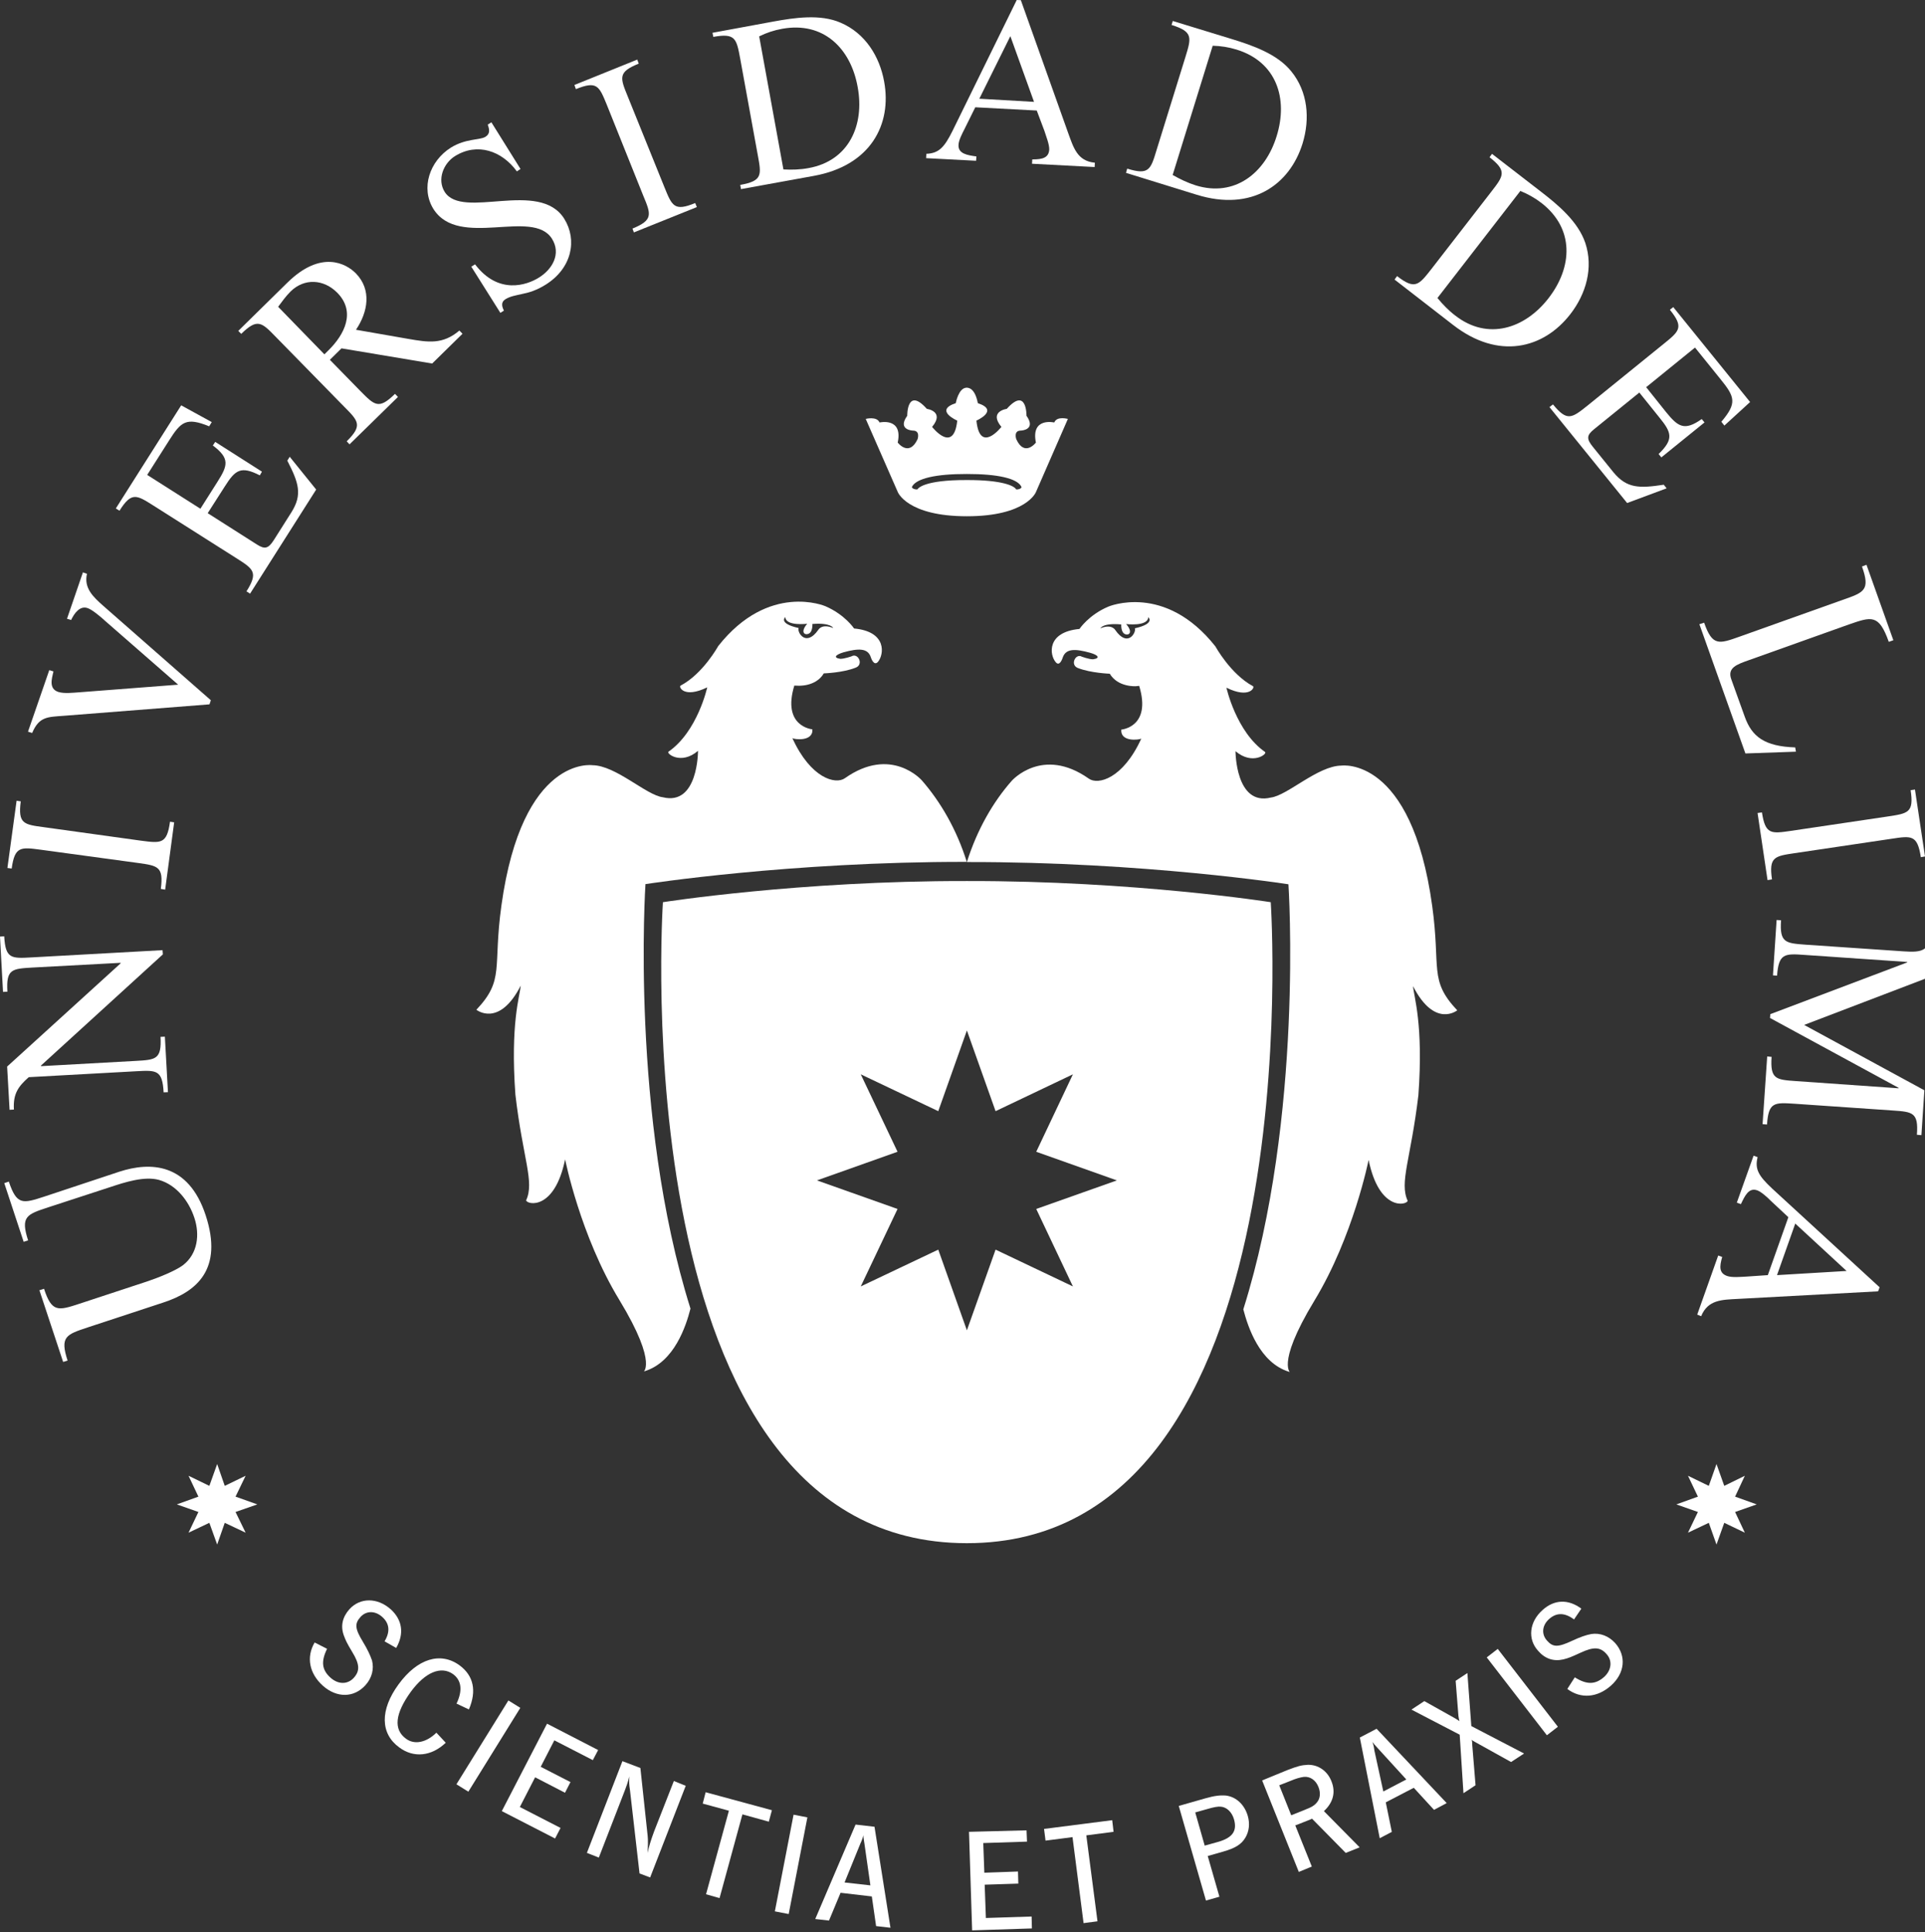 <?xml version="1.0" encoding="utf-8"?>
<!-- Generator: Adobe Illustrator 16.0.0, SVG Export Plug-In . SVG Version: 6.00 Build 0)  -->
<!DOCTYPE svg PUBLIC "-//W3C//DTD SVG 1.1//EN" "http://www.w3.org/Graphics/SVG/1.1/DTD/svg11.dtd">
<svg version="1.1" id="Capa_1" xmlns="http://www.w3.org/2000/svg" xmlns:xlink="http://www.w3.org/1999/xlink" x="0px" y="0px"
	 width="33.754px" height="33.876px" viewBox="0 0 33.754 33.876" enable-background="new 0 0 33.754 33.876" xml:space="preserve">
<rect x="0" y="0" width="33.754" height="33.876" fill="#333333" stroke="none"/>
<g>
	<path fill="#FFFFFF" d="M1.534,23.276c-0.372,0.124-0.486,0.16-0.349,0.58l-0.078,0.024l-0.416-1.257l0.081-0.026
		c0.136,0.419,0.249,0.385,0.626,0.261l1.175-0.387c0.176-0.058,0.496-0.183,0.634-0.286c0.261-0.2,0.299-0.538,0.201-0.832
		c-0.096-0.293-0.313-0.576-0.619-0.664c-0.258-0.072-0.607,0.043-0.846,0.122l-1.1,0.359c-0.374,0.123-0.486,0.16-0.35,0.579
		l-0.078,0.025l-0.34-1.029l0.08-0.027c0.14,0.422,0.249,0.384,0.625,0.262l1.314-0.436c0.537-0.174,1.209-0.161,1.513,0.766
		c0.31,0.947-0.159,1.338-0.745,1.529L1.534,23.276z"/>
	<path fill="#FFFFFF" d="M2.378,18.602c0.354-0.02,0.458-0.025,0.437-0.422l0.076-0.003l0.054,0.973l-0.076,0.003
		c-0.021-0.396-0.128-0.389-0.479-0.37l-1.886,0.104c-0.18,0.161-0.277,0.285-0.26,0.568l-0.076,0.004l-0.043-0.758l1.99-1.81
		v-0.009l-1.549,0.083c-0.354,0.021-0.461,0.026-0.436,0.423l-0.077,0.004L0,16.422l0.074-0.005c0.022,0.396,0.125,0.39,0.48,0.37
		l2.296-0.127l0.006,0.074l-2.138,1.95l0.001,0.01L2.378,18.602z"/>
	<path fill="#FFFFFF" d="M2.47,14.74c0.353,0.046,0.457,0.063,0.511-0.332l0.073,0.011l-0.158,1.18L2.82,15.586
		c0.051-0.392-0.051-0.406-0.401-0.455l-1.705-0.232c-0.351-0.047-0.456-0.061-0.509,0.33l-0.075-0.01l0.161-1.179l0.073,0.011
		c-0.051,0.393,0.053,0.406,0.406,0.453L2.47,14.74z"/>
	<path fill="#FFFFFF" d="M1.846,10.889c-0.063-0.06-0.229-0.2-0.306-0.225c-0.142-0.053-0.242,0.099-0.293,0.207l-0.072-0.022
		l0.279-0.813l0.071,0.025c-0.058,0.251,0.11,0.406,0.285,0.561l1.887,1.656l-0.024,0.072l-2.559,0.201
		c-0.28,0.021-0.429,0.013-0.55,0.301l-0.073-0.023l0.373-1.079l0.073,0.023c-0.029,0.129-0.085,0.302,0.084,0.359
		c0.104,0.034,0.27,0.013,0.377,0.006l1.726-0.133L1.846,10.889z"/>
	<path fill="#FFFFFF" d="M3.514,8.92l0.301-0.475c0.179-0.282,0.219-0.408-0.083-0.634l0.042-0.063L4.593,8.27L4.556,8.335
		c-0.333-0.17-0.43-0.096-0.612,0.191L3.642,8.998l0.861,0.548c0.145,0.093,0.204,0.07,0.3-0.079L5.11,8.982
		c0.197-0.312,0.126-0.519-0.072-0.905L5.08,8.009l0.464,0.575l-1.159,1.825l-0.063-0.04c0.211-0.334,0.121-0.393-0.176-0.581
		L2.692,8.866C2.395,8.678,2.306,8.619,2.095,8.955l-0.064-0.04l1.146-1.808l0.536,0.294L3.668,7.475
		C3.266,7.312,3.174,7.391,2.963,7.726L2.581,8.327L3.514,8.92z"/>
	<path fill="#FFFFFF" d="M4.877,5.379C4.946,5.287,5.01,5.196,5.095,5.111c0.243-0.239,0.583-0.217,0.821,0.024
		c0.326,0.334,0.126,0.731-0.16,1.011L5.688,6.213L4.877,5.379z M8.11,5.852L8.055,5.796C7.761,6.045,7.508,6.002,7.159,5.942
		l-0.917-0.16c0.209-0.31,0.28-0.7-0.003-0.99C6.067,4.619,5.628,4.379,5.041,4.954L4.178,5.802L4.23,5.854
		c0.282-0.276,0.356-0.205,0.603,0.05l1.204,1.229c0.249,0.251,0.324,0.328,0.042,0.605l0.05,0.053L6.978,6.96L6.926,6.906
		C6.643,7.185,6.57,7.11,6.319,6.856L5.784,6.309l0.204-0.201l1.59,0.266L8.11,5.852z"/>
	<path fill="#FFFFFF" d="M9.127,2.963L9.063,3.005C8.802,2.646,8.37,2.493,7.977,2.738C7.773,2.866,7.663,3.149,7.797,3.364
		C8.109,3.86,9.456,3.138,9.894,3.836c0.231,0.371,0.135,0.864-0.321,1.152C9.411,5.091,9.271,5.132,9.157,5.154
		C9.04,5.181,8.948,5.194,8.862,5.247C8.781,5.298,8.799,5.372,8.836,5.446l-0.062,0.04l-0.51-0.81l0.066-0.041
		c0.408,0.538,0.909,0.365,1.12,0.232c0.238-0.147,0.392-0.419,0.229-0.68C9.341,3.646,8.044,4.37,7.599,3.663
		c-0.226-0.367-0.065-0.84,0.306-1.074C8.032,2.51,8.161,2.475,8.268,2.456c0.111-0.021,0.2-0.028,0.245-0.058
		c0.086-0.054,0.069-0.132,0.039-0.212l0.064-0.042L9.127,2.963z"/>
	<path fill="#FFFFFF" d="M11.651,3.284c0.133,0.327,0.171,0.428,0.539,0.276l0.029,0.071l-1.104,0.444L11.09,4.008
		c0.364-0.149,0.327-0.248,0.19-0.575L10.64,1.837c-0.134-0.327-0.171-0.425-0.542-0.274L10.072,1.49l1.102-0.445L11.2,1.116
		c-0.366,0.147-0.328,0.244-0.194,0.572L11.651,3.284z"/>
	<path fill="#FFFFFF" d="M13.312,0.638c0.126-0.063,0.262-0.108,0.403-0.133c0.722-0.132,1.203,0.341,1.324,1.022
		c0.123,0.663-0.151,1.292-0.86,1.42c-0.146,0.028-0.297,0.032-0.442,0.024L13.312,0.638z M13.287,2.718
		c0.065,0.351,0.085,0.454-0.307,0.524l0.013,0.074l1.277-0.232c0.998-0.181,1.371-0.904,1.233-1.654
		c-0.08-0.444-0.334-0.847-0.759-1.03c-0.36-0.159-0.815-0.089-1.189-0.021l-1.062,0.196l0.015,0.072
		c0.389-0.071,0.406,0.033,0.471,0.381L13.287,2.718z"/>
	<path fill="#FFFFFF" d="M18.131,1.786l-0.959-0.055l0.544-1.097L18.131,1.786z M18.179,1.938l0.134,0.356
		c0.027,0.088,0.087,0.234,0.085,0.326c-0.008,0.147-0.118,0.176-0.297,0.175l-0.005,0.076l1.098,0.058l0.004-0.076
		c-0.31-0.028-0.376-0.269-0.47-0.526L17.9,0.003L17.828,0l-1.126,2.295c-0.143,0.287-0.238,0.393-0.459,0.402l-0.004,0.076
		l0.876,0.046l0.006-0.076c-0.155-0.021-0.324-0.046-0.314-0.203c0.002-0.08,0.068-0.205,0.105-0.277l0.189-0.382L18.179,1.938z"/>
	<path fill="#FFFFFF" d="M21.264,0.802c0.138,0.003,0.282,0.025,0.417,0.067c0.702,0.215,0.91,0.859,0.704,1.519
		c-0.198,0.644-0.732,1.075-1.42,0.862c-0.142-0.045-0.277-0.11-0.403-0.182L21.264,0.802z M20.278,2.637
		c-0.102,0.339-0.135,0.437-0.513,0.32l-0.021,0.074l1.241,0.384c0.964,0.298,1.629-0.172,1.855-0.899
		c0.133-0.434,0.094-0.907-0.199-1.266c-0.248-0.306-0.678-0.453-1.044-0.566l-1.033-0.316l-0.021,0.07
		c0.378,0.117,0.348,0.22,0.244,0.558L20.278,2.637z"/>
	<path fill="#FFFFFF" d="M26.659,3.348c0.131,0.054,0.256,0.123,0.371,0.212c0.579,0.451,0.546,1.124,0.121,1.671
		c-0.412,0.531-1.063,0.745-1.631,0.304c-0.117-0.088-0.222-0.197-0.315-0.31L26.659,3.348z M25.095,4.722
		c-0.219,0.279-0.285,0.362-0.598,0.119l-0.044,0.061l1.027,0.796c0.797,0.619,1.586,0.415,2.054-0.188
		c0.277-0.356,0.409-0.815,0.263-1.252c-0.128-0.375-0.477-0.666-0.782-0.901l-0.853-0.659l-0.044,0.059
		C26.43,3,26.365,3.083,26.148,3.363L25.095,4.722z"/>
	<path fill="#FFFFFF" d="M28.865,6.789l0.349,0.437c0.209,0.257,0.32,0.337,0.625,0.122l0.049,0.059L29.131,8.02l-0.048-0.059
		c0.267-0.26,0.231-0.374,0.013-0.641l-0.351-0.437l-0.791,0.641c-0.138,0.109-0.135,0.173-0.024,0.311L28.29,8.28
		c0.235,0.286,0.456,0.284,0.883,0.219l0.051,0.063l-0.693,0.258l-1.362-1.682l0.062-0.047c0.249,0.306,0.331,0.239,0.606,0.02
		l1.335-1.082c0.276-0.223,0.358-0.289,0.108-0.598l0.06-0.046l1.347,1.664l-0.451,0.413l-0.053-0.067
		c0.28-0.329,0.236-0.438-0.015-0.747l-0.447-0.554L28.865,6.789z"/>
	<path fill="#FFFFFF" d="M30.669,11.574c-0.218,0.077-0.384,0.135-0.312,0.336l0.235,0.653c0.125,0.354,0.348,0.524,0.886,0.542
		l0.013,0.075l-0.886,0.031l-0.807-2.266l0.083-0.027c0.146,0.416,0.258,0.375,0.63,0.242l1.8-0.642
		c0.376-0.131,0.486-0.169,0.338-0.585l0.079-0.03l0.471,1.323l-0.08,0.028c-0.174-0.489-0.301-0.443-0.701-0.304L30.669,11.574z"/>
	<path fill="#FFFFFF" d="M31.464,14.96c-0.348,0.052-0.45,0.067-0.393,0.459l-0.078,0.013l-0.175-1.177l0.077-0.01
		c0.059,0.391,0.162,0.374,0.511,0.323l1.703-0.253c0.348-0.053,0.453-0.066,0.393-0.46l0.076-0.011l0.176,1.173l-0.073,0.013
		c-0.06-0.393-0.163-0.376-0.513-0.323L31.464,14.96z"/>
	<path fill="#FFFFFF" d="M33.439,16.876l0.004-0.009l-1.795-0.123c-0.354-0.026-0.46-0.029-0.488,0.363l-0.072-0.005l0.064-0.971
		l0.078,0.005c-0.028,0.395,0.079,0.402,0.43,0.428l1.72,0.117c0.335,0.023,0.457-0.01,0.482-0.362l0.074,0.003l-0.054,0.791
		l-2.247,0.858l2.108,1.146l-0.052,0.787l-0.079-0.007c0.03-0.394-0.076-0.402-0.429-0.426l-1.716-0.118
		c-0.354-0.023-0.457-0.031-0.483,0.364l-0.078-0.006l0.081-1.187l0.077,0.007c-0.027,0.395,0.079,0.4,0.429,0.425l1.798,0.126
		v-0.008l-2.255-1.225l0.006-0.067L33.439,16.876z"/>
	<path fill="#FFFFFF" d="M31.159,22.358l0.32-0.904l0.9,0.831L31.159,22.358z M30.998,22.358l-0.38,0.026
		c-0.092,0.004-0.247,0.02-0.334-0.011c-0.139-0.049-0.137-0.159-0.086-0.333l-0.07-0.026L29.76,23.05l0.069,0.028
		c0.119-0.291,0.368-0.288,0.64-0.303l2.463-0.133l0.026-0.071l-1.883-1.73c-0.234-0.22-0.31-0.337-0.256-0.552l-0.071-0.025
		l-0.294,0.824l0.072,0.025c0.067-0.14,0.136-0.295,0.285-0.242c0.074,0.026,0.181,0.125,0.236,0.181l0.311,0.29L30.998,22.358z"/>
	<path fill="#FFFFFF" d="M6.743,28.779c0.102-0.169,0.087-0.314-0.041-0.428c-0.125-0.112-0.281-0.111-0.382,0.002
		c-0.104,0.117-0.097,0.203,0.044,0.435c0.084,0.138,0.126,0.233,0.159,0.326c0.038,0.149,0,0.306-0.114,0.433
		c-0.201,0.224-0.503,0.228-0.747,0.011c-0.24-0.216-0.295-0.502-0.145-0.759l0.218,0.111c-0.109,0.224-0.092,0.37,0.061,0.507
		c0.135,0.121,0.301,0.121,0.409,0c0.108-0.121,0.103-0.237-0.031-0.455c-0.093-0.155-0.115-0.204-0.146-0.289
		c-0.059-0.164-0.023-0.319,0.098-0.456c0.188-0.208,0.491-0.208,0.725,0c0.205,0.186,0.239,0.429,0.096,0.678L6.743,28.779z"/>
	<path fill="#FFFFFF" d="M8.005,29.871c0.108-0.226,0.089-0.405-0.058-0.515c-0.211-0.153-0.49-0.037-0.743,0.307
		c-0.279,0.386-0.308,0.662-0.083,0.825c0.147,0.109,0.355,0.066,0.531-0.107l0.164,0.176c-0.251,0.239-0.562,0.271-0.814,0.083
		c-0.335-0.242-0.341-0.659-0.014-1.106c0.33-0.453,0.736-0.578,1.072-0.333c0.243,0.181,0.302,0.445,0.162,0.772L8.005,29.871z"/>
	
		<rect x="8.44" y="29.747" transform="matrix(0.85 0.527 -0.527 0.85 17.417 0.083)" fill="#FFFFFF" width="0.246" height="1.729"/>
	<polygon fill="#FFFFFF" points="10.488,30.685 10.395,30.862 9.72,30.515 9.481,30.979 10.003,31.247 9.907,31.434 9.383,31.163 
		9.115,31.684 9.829,32.051 9.733,32.236 8.799,31.756 9.592,30.223 	"/>
	<path fill="#FFFFFF" d="M11.4,32.919l-0.186-0.07l-0.168-1.464c-0.016-0.099-0.016-0.133-0.011-0.238
		c-0.022,0.095-0.047,0.166-0.118,0.348l-0.417,1.076l-0.209-0.083l0.623-1.608l0.315,0.12l0.128,1.196
		c0.007,0.071,0.005,0.171-0.003,0.294c0.028-0.128,0.068-0.249,0.117-0.382l0.345-0.88l0.208,0.084L11.4,32.919z"/>
	<polygon fill="#FFFFFF" points="13.535,31.74 13.481,31.941 13.018,31.813 12.617,33.281 12.38,33.214 12.781,31.749 
		12.322,31.624 12.373,31.425 	"/>
	
		<rect x="13.745" y="31.82" transform="matrix(0.982 0.19 -0.19 0.982 6.463 -2.04)" fill="#FFFFFF" width="0.247" height="1.726"/>
	<path fill="#FFFFFF" d="M14.809,33.007l0.279-0.686c0.008-0.013,0.013-0.03,0.022-0.05c0.015-0.04,0.02-0.054,0.03-0.092
		c0.001,0.058,0.004,0.054,0.018,0.151l0.104,0.728L14.809,33.007z M14.739,33.188l0.548,0.064l0.075,0.52l0.252,0.029l-0.28-1.771
		l-0.332-0.038l-0.707,1.656l0.241,0.027L14.739,33.188z"/>
	<polygon fill="#FFFFFF" points="18,32.093 18.008,32.291 17.241,32.316 17.26,32.836 17.85,32.815 17.856,33.027 17.266,33.046 
		17.287,33.63 18.089,33.604 18.094,33.813 17.046,33.847 16.991,32.119 	"/>
	<polygon fill="#FFFFFF" points="19.502,31.915 19.526,32.119 19.048,32.181 19.244,33.688 19,33.72 18.806,32.212 18.333,32.273 
		18.307,32.068 	"/>
	<path fill="#FFFFFF" d="M21.124,32.361l-0.166-0.582l0.21-0.059c0.112-0.033,0.184-0.047,0.239-0.042
		c0.105,0.009,0.194,0.096,0.23,0.22c0.059,0.205-0.024,0.322-0.269,0.395L21.124,32.361z M20.669,31.665l0.477,1.659l0.236-0.067
		l-0.205-0.714l0.267-0.076c0.216-0.061,0.323-0.128,0.392-0.244c0.068-0.112,0.082-0.248,0.043-0.384
		c-0.058-0.197-0.202-0.333-0.383-0.356c-0.102-0.008-0.199,0.003-0.361,0.049L20.669,31.665z"/>
	<path fill="#FFFFFF" d="M22.641,31.829l-0.21-0.526l0.181-0.071c0.114-0.049,0.186-0.067,0.247-0.076
		c0.111-0.013,0.213,0.056,0.26,0.178c0.04,0.102,0.031,0.202-0.028,0.27c-0.044,0.054-0.09,0.083-0.234,0.138L22.641,31.829z
		 M22.131,31.218l0.643,1.604l0.228-0.094l-0.29-0.722l0.029-0.01l0.121-0.048l0.122-0.049l0.022-0.01l0.591,0.6l0.244-0.098
		l-0.627-0.635c0.162-0.149,0.21-0.33,0.133-0.521c-0.069-0.182-0.232-0.295-0.415-0.291c-0.114,0.006-0.174,0.022-0.362,0.094
		L22.131,31.218z"/>
	<path fill="#FFFFFF" d="M24.256,31.412l-0.157-0.72c0-0.02-0.007-0.036-0.009-0.059c-0.009-0.038-0.01-0.051-0.025-0.09
		c0.035,0.045,0.032,0.044,0.098,0.115l0.496,0.543L24.256,31.412z M24.299,31.602l0.491-0.255l0.355,0.387l0.222-0.119
		l-1.229-1.303l-0.294,0.154l0.349,1.765l0.212-0.111L24.299,31.602z"/>
	<path fill="#FFFFFF" d="M25.799,30.265l0.925,0.481l-0.228,0.149l-0.619-0.344c-0.061-0.035-0.054-0.03-0.073-0.045
		c0.01,0.031,0.01,0.031,0.011,0.087l0.058,0.709l-0.212,0.14l-0.066-1.026l-0.846-0.44l0.226-0.149l0.539,0.302
		c0.038,0.022,0.048,0.029,0.077,0.05c-0.01-0.034-0.01-0.044-0.018-0.091l-0.049-0.617l0.206-0.136L25.799,30.265z"/>
	
		<rect x="26.592" y="28.802" transform="matrix(0.791 -0.611 0.611 0.791 -12.563 22.526)" fill="#FFFFFF" width="0.244" height="1.726"/>
	<path fill="#FFFFFF" d="M27.6,28.395c-0.161-0.12-0.305-0.124-0.435-0.009c-0.126,0.111-0.141,0.267-0.039,0.38
		c0.104,0.119,0.193,0.119,0.439,0.004c0.146-0.068,0.243-0.101,0.336-0.119c0.152-0.024,0.305,0.032,0.42,0.158
		c0.201,0.228,0.17,0.528-0.072,0.745c-0.238,0.213-0.53,0.238-0.767,0.06l0.131-0.204c0.21,0.132,0.359,0.13,0.515-0.007
		c0.128-0.117,0.15-0.284,0.04-0.403c-0.109-0.123-0.225-0.128-0.455-0.021c-0.164,0.076-0.215,0.096-0.302,0.117
		c-0.171,0.039-0.322-0.012-0.441-0.151c-0.187-0.204-0.157-0.507,0.078-0.715c0.206-0.187,0.452-0.194,0.68-0.024L27.6,28.395z"/>
	<polygon fill="#FFFFFF" points="30.098,25.67 30.234,26.053 30.595,25.876 30.424,26.242 30.803,26.378 30.424,26.511 
		30.595,26.874 30.234,26.701 30.098,27.082 29.963,26.701 29.598,26.874 29.772,26.511 29.394,26.378 29.772,26.242 29.598,25.876 
		29.963,26.053 	"/>
	<polygon fill="#FFFFFF" points="3.808,25.67 3.941,26.053 4.307,25.876 4.13,26.242 4.512,26.378 4.13,26.511 4.307,26.874 
		3.941,26.701 3.808,27.082 3.671,26.701 3.306,26.874 3.479,26.511 3.101,26.378 3.479,26.242 3.306,25.876 3.671,26.053 	"/>
	<path fill="#FFFFFF" d="M11.318,15.502c0,0,2.53-0.395,5.634-0.39c-0.179-0.573-0.463-1.057-0.789-1.43
		c0,0-0.535-0.611-1.348-0.037c-0.163,0.116-0.598,0.004-0.921-0.702c0.031,0.022,0.366,0.066,0.351-0.155
		c0,0-0.537-0.044-0.317-0.767l0.059,0.002c0,0,0.316,0.025,0.458-0.216c0,0,0.335-0.01,0.561-0.101
		c0.143-0.056,0.038-0.265-0.075-0.198c0,0-0.122,0.044-0.195,0.044c-0.13-0.018-0.089-0.071,0.054-0.114
		c0.257-0.071,0.427-0.078,0.479,0.085c0,0,0.052,0.171,0.128,0.079c0.102-0.124,0.162-0.528-0.421-0.582
		c0,0-0.16-0.243-0.504-0.391c0,0-0.99-0.427-1.879,0.7c0,0-0.267,0.487-0.66,0.693c-0.037,0.02,0.057,0.23,0.468,0.03
		c0,0-0.169,0.773-0.679,1.128c-0.045,0.03,0.22,0.24,0.517-0.015c0,0,0.005,0.968-0.617,0.814
		c-0.291-0.036-0.824-0.559-1.235-0.562c0,0-1.229-0.181-1.595,2.46c-0.153,1.099,0.061,1.298-0.439,1.828
		c0,0,0.398,0.321,0.778-0.424c-0.017,0.188-0.184,0.664-0.094,1.911c0.131,1.128,0.339,1.529,0.188,1.855
		c0.017,0.076,0.498,0.184,0.684-0.719c0,0,0.266,1.341,0.95,2.464c0.717,1.181,0.379,1.271,0.443,1.251
		c0.522-0.16,0.727-0.794,0.805-1.098C11.046,19.572,11.318,15.502,11.318,15.502 M13.771,10.82
		c0.005,0.164,0.383,0.117,0.383,0.117c-0.124,0.144-0.048,0.208,0.026,0.174c0.074-0.033,0.065-0.17,0.065-0.17
		c0.325-0.027,0.365,0.071,0.365,0.071c-0.201-0.083-0.261,0.031-0.261,0.031c-0.22,0.314-0.377,0.037-0.345-0.031
		C13.637,10.93,13.771,10.82,13.771,10.82"/>
	<path fill="#FFFFFF" d="M25.113,15.884c-0.363-2.64-1.593-2.46-1.593-2.46c-0.412,0.004-0.947,0.525-1.236,0.56
		c-0.62,0.153-0.62-0.813-0.62-0.813c0.298,0.254,0.564,0.047,0.518,0.014c-0.507-0.353-0.677-1.127-0.677-1.127
		c0.409,0.201,0.503-0.01,0.465-0.027c-0.392-0.21-0.658-0.696-0.658-0.696c-0.888-1.125-1.879-0.698-1.879-0.698
		c-0.343,0.145-0.505,0.391-0.505,0.391c-0.581,0.055-0.525,0.456-0.417,0.582c0.073,0.091,0.124-0.082,0.124-0.082
		c0.055-0.16,0.221-0.154,0.48-0.082c0.146,0.041,0.182,0.096,0.05,0.114c-0.071,0-0.194-0.045-0.194-0.045
		c-0.108-0.066-0.214,0.14-0.073,0.197c0.229,0.09,0.561,0.101,0.561,0.101c0.144,0.241,0.458,0.219,0.458,0.219l0.058-0.006
		c0.221,0.725-0.314,0.767-0.314,0.767c-0.017,0.223,0.316,0.18,0.351,0.158c-0.323,0.706-0.76,0.817-0.921,0.701
		c-0.814-0.574-1.351,0.039-1.351,0.039c-0.326,0.37-0.605,0.851-0.786,1.424h0.001c3.105-0.005,5.637,0.39,5.637,0.39
		s0.272,4.074-0.791,7.453c0.08,0.307,0.285,0.937,0.802,1.095c0.068,0.021-0.271-0.069,0.446-1.25
		c0.682-1.125,0.949-2.465,0.949-2.465c0.185,0.904,0.667,0.795,0.685,0.717c-0.149-0.324,0.054-0.725,0.188-1.853
		c0.09-1.247-0.08-1.722-0.094-1.911c0.38,0.745,0.775,0.424,0.775,0.424C25.051,17.184,25.265,16.982,25.113,15.884 M19.899,11.017
		c0.029,0.068-0.124,0.348-0.344,0.029c0,0-0.061-0.112-0.26-0.029c0,0,0.04-0.098,0.366-0.068c0,0-0.01,0.133,0.062,0.168
		c0.073,0.033,0.15-0.031,0.023-0.175c0,0,0.381,0.048,0.388-0.12C20.134,10.821,20.267,10.934,19.899,11.017"/>
	<path fill="#FFFFFF" d="M18.486,7.408c0,0-0.413-0.097-0.322,0.352c0,0-0.197,0.26-0.344-0.059c0,0-0.054-0.151,0.079-0.151
		c0,0,0.278-0.008,0.1-0.26c0,0,0.008-0.515-0.346-0.121c0,0-0.321,0.043-0.094,0.316c0,0-0.378,0.484-0.438-0.11
		c0,0,0.41-0.179,0.025-0.306c-0.054-0.276-0.173-0.268-0.19-0.271h-0.011c-0.139,0.006-0.186,0.271-0.186,0.271
		c-0.387,0.127,0.026,0.306,0.026,0.306c-0.064,0.595-0.441,0.11-0.441,0.11c0.227-0.273-0.092-0.316-0.092-0.316
		C15.9,6.775,15.908,7.29,15.908,7.29c-0.18,0.252,0.1,0.26,0.1,0.26c0.134,0,0.081,0.151,0.081,0.151
		C15.939,8.02,15.741,7.76,15.741,7.76c0.095-0.448-0.319-0.352-0.319-0.352c-0.046-0.113-0.242-0.063-0.242-0.063l0.562,1.282
		c0,0,0.163,0.425,1.211,0.425h0.001c1.048,0,1.211-0.425,1.211-0.425l0.56-1.282C18.724,7.346,18.532,7.29,18.486,7.408
		 M17.816,8.579c-0.032-0.061-0.25-0.164-0.865-0.162c-0.752-0.002-0.855,0.147-0.863,0.162c-0.006,0.011-0.117-0.007-0.094-0.049
		c0.078-0.142,0.416-0.22,0.956-0.219h0.001h0.002c0.541-0.001,0.879,0.077,0.954,0.219C17.931,8.572,17.822,8.59,17.816,8.579"/>
	<path fill="#FFFFFF" d="M22.282,15.819c0,0-2.392-0.377-5.329-0.371c-2.934-0.006-5.329,0.371-5.329,0.371
		s-0.756,11.239,5.329,11.239C23.038,27.059,22.282,15.819,22.282,15.819 M18.813,22.556l-1.356-0.645l-0.503,1.415l-0.502-1.415
		l-1.359,0.645l0.645-1.358l-1.413-0.501l1.413-0.502l-0.645-1.358l1.359,0.646l0.502-1.415l0.503,1.415l1.356-0.646l-0.643,1.358
		l1.414,0.502l-1.414,0.501L18.813,22.556z"/>
</g>
</svg>
